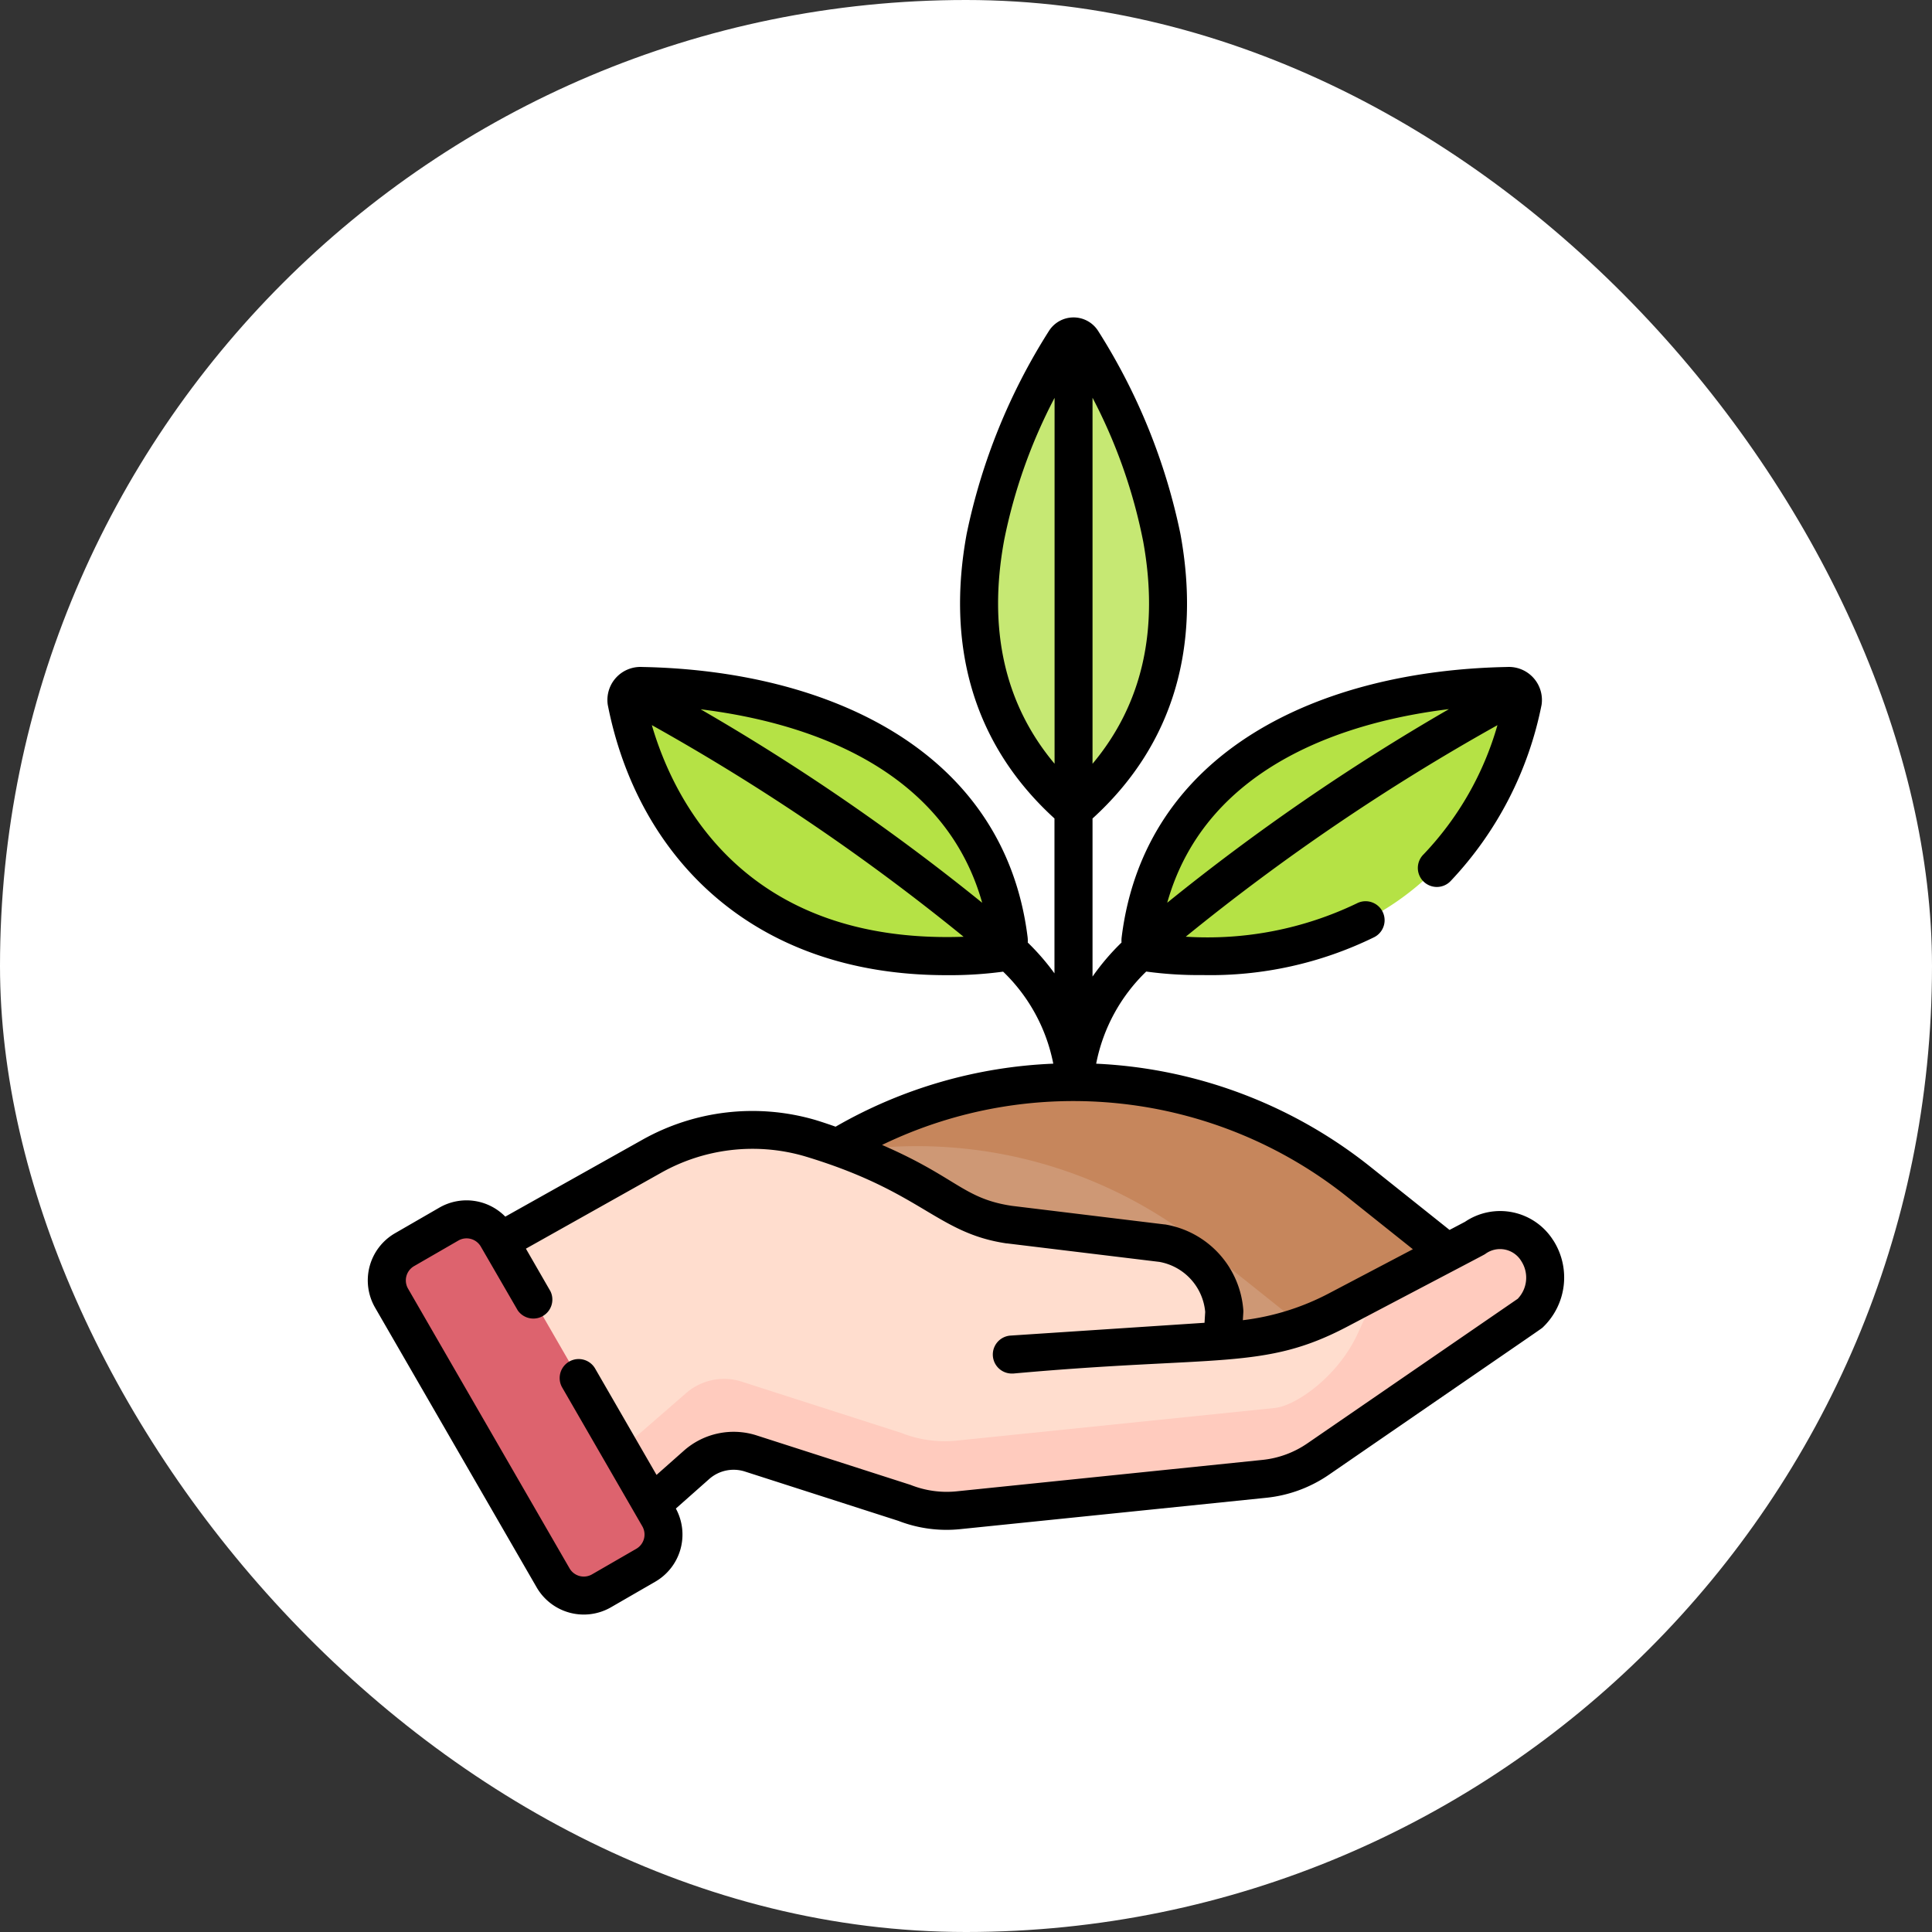 <svg xmlns="http://www.w3.org/2000/svg" width="110" height="110" viewBox="0 0 110 110">
  <rect x="0" y="0" width="110" height="110" fill="#333333" stroke="none"/>
  <g id="Grupo_1106564" data-name="Grupo 1106564" transform="translate(0)">
    <rect id="Rectángulo_402591" data-name="Rectángulo 402591" width="110" height="110" rx="55" transform="translate(0 0)" fill="#fff"/>
    <g id="Grupo_1106592" data-name="Grupo 1106592" transform="translate(1.043 18.075)">
      <g id="Grupo_1106591" data-name="Grupo 1106591" transform="translate(20.981 1.08)">
        <g id="Grupo_1106567" data-name="Grupo 1106567" transform="translate(13.63 19.899)">
          <g id="Grupo_1106565" data-name="Grupo 1106565" transform="translate(29.279)">
            <path id="Trazado_898284" data-name="Trazado 898284" d="M345.762,145.452c-4.094.078-19.251,1.261-20.9,14.429a.8.8,0,0,0,.775.82c16.708,1.543,20.321-10.943,21-14.384a.8.8,0,0,0-.875-.866Z" transform="translate(-324.862 -145.452)" fill="#b5e245"/>
          </g>
          <g id="Grupo_1106566" data-name="Grupo 1106566">
            <path id="Trazado_898285" data-name="Trazado 898285" d="M122.771,145.452c4.094.078,19.251,1.261,20.9,14.429a.8.8,0,0,1-.775.82c-16.708,1.543-20.321-10.943-21-14.384a.8.8,0,0,1,.875-.866Z" transform="translate(-121.884 -145.452)" fill="#b5e245"/>
          </g>
        </g>
        <g id="Grupo_1106590" data-name="Grupo 1106590">
          <path id="Trazado_898286" data-name="Trazado 898286" d="M267.029,7.771a.577.577,0,0,0-.98,0c-2.141,3.373-10.1,17.519.473,26.672h.035c10.574-9.154,2.613-23.3.473-26.672Z" transform="translate(-227.44 -7.498)" fill="#c6e873"/>
          <g id="Grupo_1106589" data-name="Grupo 1106589" transform="translate(0 42.453)">
            <g id="Grupo_1106588" data-name="Grupo 1106588">
              <path id="Trazado_898287" data-name="Trazado 898287" d="M146.934,307.448l-6.622,5.28,22.811,10.922,22.811-10.922-6.622-5.28A26.051,26.051,0,0,0,146.934,307.448Z" transform="translate(-124.024 -301.806)" fill="#ce9875"/>
              <g id="Grupo_1106568" data-name="Grupo 1106568" transform="translate(24.92 0.001)">
                <path id="Trazado_898288" data-name="Trazado 898288" d="M221.617,311.108l6.622,5.28.5.367,8.4-4.023-6.622-5.28A26.063,26.063,0,0,0,200.156,306,26.027,26.027,0,0,1,221.617,311.108Z" transform="translate(-200.156 -301.812)" fill="#c6865c"/>
              </g>
              <g id="Grupo_1106587" data-name="Grupo 1106587" transform="translate(0 2.715)">
                <g id="Grupo_1106586" data-name="Grupo 1106586" transform="translate(2.79)">
                  <g id="Grupo_1106585" data-name="Grupo 1106585">
                    <g id="Grupo_1106583" data-name="Grupo 1106583" transform="translate(0)">
                      <g id="Grupo_1106582" data-name="Grupo 1106582">
                        <g id="Grupo_1106581" data-name="Grupo 1106581">
                          <g id="Grupo_1106580" data-name="Grupo 1106580">
                            <g id="Grupo_1106579" data-name="Grupo 1106579">
                              <g id="Grupo_1106578" data-name="Grupo 1106578">
                                <g id="Grupo_1106577" data-name="Grupo 1106577">
                                  <g id="Grupo_1106576" data-name="Grupo 1106576">
                                    <g id="Grupo_1106575" data-name="Grupo 1106575">
                                      <g id="Grupo_1106574" data-name="Grupo 1106574">
                                        <g id="Grupo_1106573" data-name="Grupo 1106573">
                                          <g id="Grupo_1106572" data-name="Grupo 1106572">
                                            <g id="Grupo_1106571" data-name="Grupo 1106571">
                                              <g id="Grupo_1106570" data-name="Grupo 1106570">
                                                <g id="Grupo_1106569" data-name="Grupo 1106569">
                                                  <path id="Trazado_898289" data-name="Trazado 898289" d="M105.893,326.8l-7.782,4.091a15.283,15.283,0,0,1-6.584,1.756l.1-1.66a4.277,4.277,0,0,0-3.546-3.9l-8.7-1.056a11.164,11.164,0,0,1-4.758-2.087,34.614,34.614,0,0,0-6.6-2.847A11.659,11.659,0,0,0,59,322.16l-12.26,6.874,9.606,15.319,5.24-4.648a3.174,3.174,0,0,1,3.077-.647l8.774,2.82a6.463,6.463,0,0,0,3.027.417L93.931,340.5a6.561,6.561,0,0,0,3.05-1.129l12.058-8.295a2.82,2.82,0,0,0,.419-3.557A2.494,2.494,0,0,0,105.893,326.8Z" transform="translate(-46.738 -320.628)" fill="#ffddce"/>
                                                </g>
                                              </g>
                                            </g>
                                          </g>
                                        </g>
                                      </g>
                                    </g>
                                  </g>
                                </g>
                              </g>
                            </g>
                          </g>
                        </g>
                      </g>
                    </g>
                    <g id="Grupo_1106584" data-name="Grupo 1106584" transform="translate(0 5.708)">
                      <path id="Trazado_898290" data-name="Trazado 898290" d="M46.783,378.729l-.045.025.091.145Z" transform="translate(-46.738 -376.056)" fill="#ffcbbe"/>
                      <path id="Trazado_898291" data-name="Trazado 898291" d="M155.151,361.385a2.494,2.494,0,0,0-3.565-.726l-5.518,2.9s-.546,1.237-1.154,2.551c-1.129,2.442-3.52,4.1-4.718,4.22l-18.107,1.858a6.7,6.7,0,0,1-3.138-.432l-9.1-2.924a3.29,3.29,0,0,0-3.19.671l-6.531,5.675,1.9,3.036,5.24-4.648a3.174,3.174,0,0,1,3.077-.647l8.774,2.82a6.463,6.463,0,0,0,3.027.417l17.467-1.792a6.56,6.56,0,0,0,3.05-1.129l12.058-8.295a2.82,2.82,0,0,0,.419-3.556Z" transform="translate(-92.432 -360.197)" fill="#ffcbbe"/>
                    </g>
                  </g>
                </g>
                <path id="Trazado_898292" data-name="Trazado 898292" d="M42.14,375.7l-2.52,1.455a2.019,2.019,0,0,1-2.758-.739l-9.194-15.925a2.019,2.019,0,0,1,.739-2.758l2.52-1.455a2.019,2.019,0,0,1,2.758.739l9.194,15.925A2.019,2.019,0,0,1,42.14,375.7Z" transform="translate(-27.396 -350.9)" fill="#dd636e"/>
              </g>
            </g>
          </g>
        </g>
      </g>
      <path id="Trazado_898293" data-name="Trazado 898293" d="M87.4,52.557a3.574,3.574,0,0,0-5.035-1.066l-.877.461-4.543-3.623a27.027,27.027,0,0,0-15.577-5.842,9.917,9.917,0,0,1,2.85-5.246,22.01,22.01,0,0,0,3.205.2,21.18,21.18,0,0,0,9.78-2.159,1.082,1.082,0,1,0-.989-1.925,19.614,19.614,0,0,1-9.745,1.9A123.583,123.583,0,0,1,84.215,23.213a17.685,17.685,0,0,1-4.2,7.35,1.082,1.082,0,1,0,1.543,1.516,20.346,20.346,0,0,0,5.17-10.026A1.881,1.881,0,0,0,84.77,19.9c-10.606.2-20.62,4.738-21.949,15.377a1.692,1.692,0,0,0-.009.312,13.415,13.415,0,0,0-1.651,1.938v-9c4.684-4.264,6.162-9.892,5.005-16.2A34.548,34.548,0,0,0,61.484.772h0a1.659,1.659,0,0,0-2.807,0,34.549,34.549,0,0,0-4.683,11.553c-1.154,6.291.311,11.925,5,16.2v8.819a13.508,13.508,0,0,0-1.521-1.755,1.692,1.692,0,0,0-.009-.312C56.139,24.651,46.12,20.1,35.518,19.9a1.88,1.88,0,0,0-1.957,2.156c1.687,8.6,8.189,15.391,19.261,15.391a22.653,22.653,0,0,0,3.249-.2,9.9,9.9,0,0,1,2.855,5.239,27.013,27.013,0,0,0-12.393,3.588c-.436-.155-.833-.286-1.164-.386A12.793,12.793,0,0,0,35.5,46.836l-7.774,4.359a3.092,3.092,0,0,0-3.758-.51l-2.52,1.455a3.1,3.1,0,0,0-1.135,4.236L29.51,72.3a3.1,3.1,0,0,0,4.236,1.135l2.52-1.455a3.1,3.1,0,0,0,1.172-4.164l1.9-1.683a2.1,2.1,0,0,1,2.028-.426l8.743,2.81a7.586,7.586,0,0,0,3.5.473L71.074,67.2a7.672,7.672,0,0,0,3.553-1.314c12.842-8.839,12.071-8.291,12.184-8.4a3.921,3.921,0,0,0,.589-4.933ZM81.454,22.3a124.287,124.287,0,0,0-16.04,11.023C67.682,25.268,76.1,22.949,81.454,22.3ZM54.878,33.326A124.254,124.254,0,0,0,38.849,22.309C46.064,23.2,52.905,26.293,54.878,33.326ZM36.07,23.211A123.57,123.57,0,0,1,53.82,35.26c-12.45.435-16.489-7.726-17.75-12.049Zm27.968-10.5c.927,5.055-.041,9.314-2.877,12.7V4.572A30.228,30.228,0,0,1,64.038,12.715Zm-7.915,0A30.224,30.224,0,0,1,59,4.576V25.409C56.163,22.027,55.2,17.769,56.123,12.715ZM75.6,50.02l3.8,3.031-4.755,2.5a14.134,14.134,0,0,1-4.926,1.541l.026-.422a1.074,1.074,0,0,0,0-.167,5.346,5.346,0,0,0-4.464-4.865l-.029,0L56.561,50.58c-2.751-.414-3.125-1.62-7.384-3.467A25.007,25.007,0,0,1,75.6,50.02Zm9.788,5.84L73.4,64.1a5.5,5.5,0,0,1-2.547.944L53.386,66.839a5.568,5.568,0,0,1-2.586-.371l-8.774-2.82a4.274,4.274,0,0,0-4.126.868L36.337,65.9l-3.5-6.063a1.082,1.082,0,0,0-1.874,1.082l4.565,7.907a.939.939,0,0,1-.343,1.281l-2.52,1.455a.937.937,0,0,1-1.281-.343L22.189,55.294a.939.939,0,0,1,.343-1.281l2.52-1.455a.937.937,0,0,1,1.281.343l2.1,3.629A1.082,1.082,0,0,0,30.3,55.449l-1.4-2.43,7.661-4.3a10.62,10.62,0,0,1,8.188-.969c6.716,2.011,7.524,4.373,11.509,4.968l.029,0,8.682,1.054a3.183,3.183,0,0,1,2.607,2.848l-.038.619L56.5,57.967a1.082,1.082,0,0,0,.069,2.162l.072,0c11.681-1.055,14.267-.17,19.005-2.661,8.26-4.345,7.795-4.088,7.9-4.165a1.412,1.412,0,0,1,2.031.43,1.736,1.736,0,0,1-.2,2.131Z" transform="translate(0 0)"/>
    </g>
  </g>
</svg>
